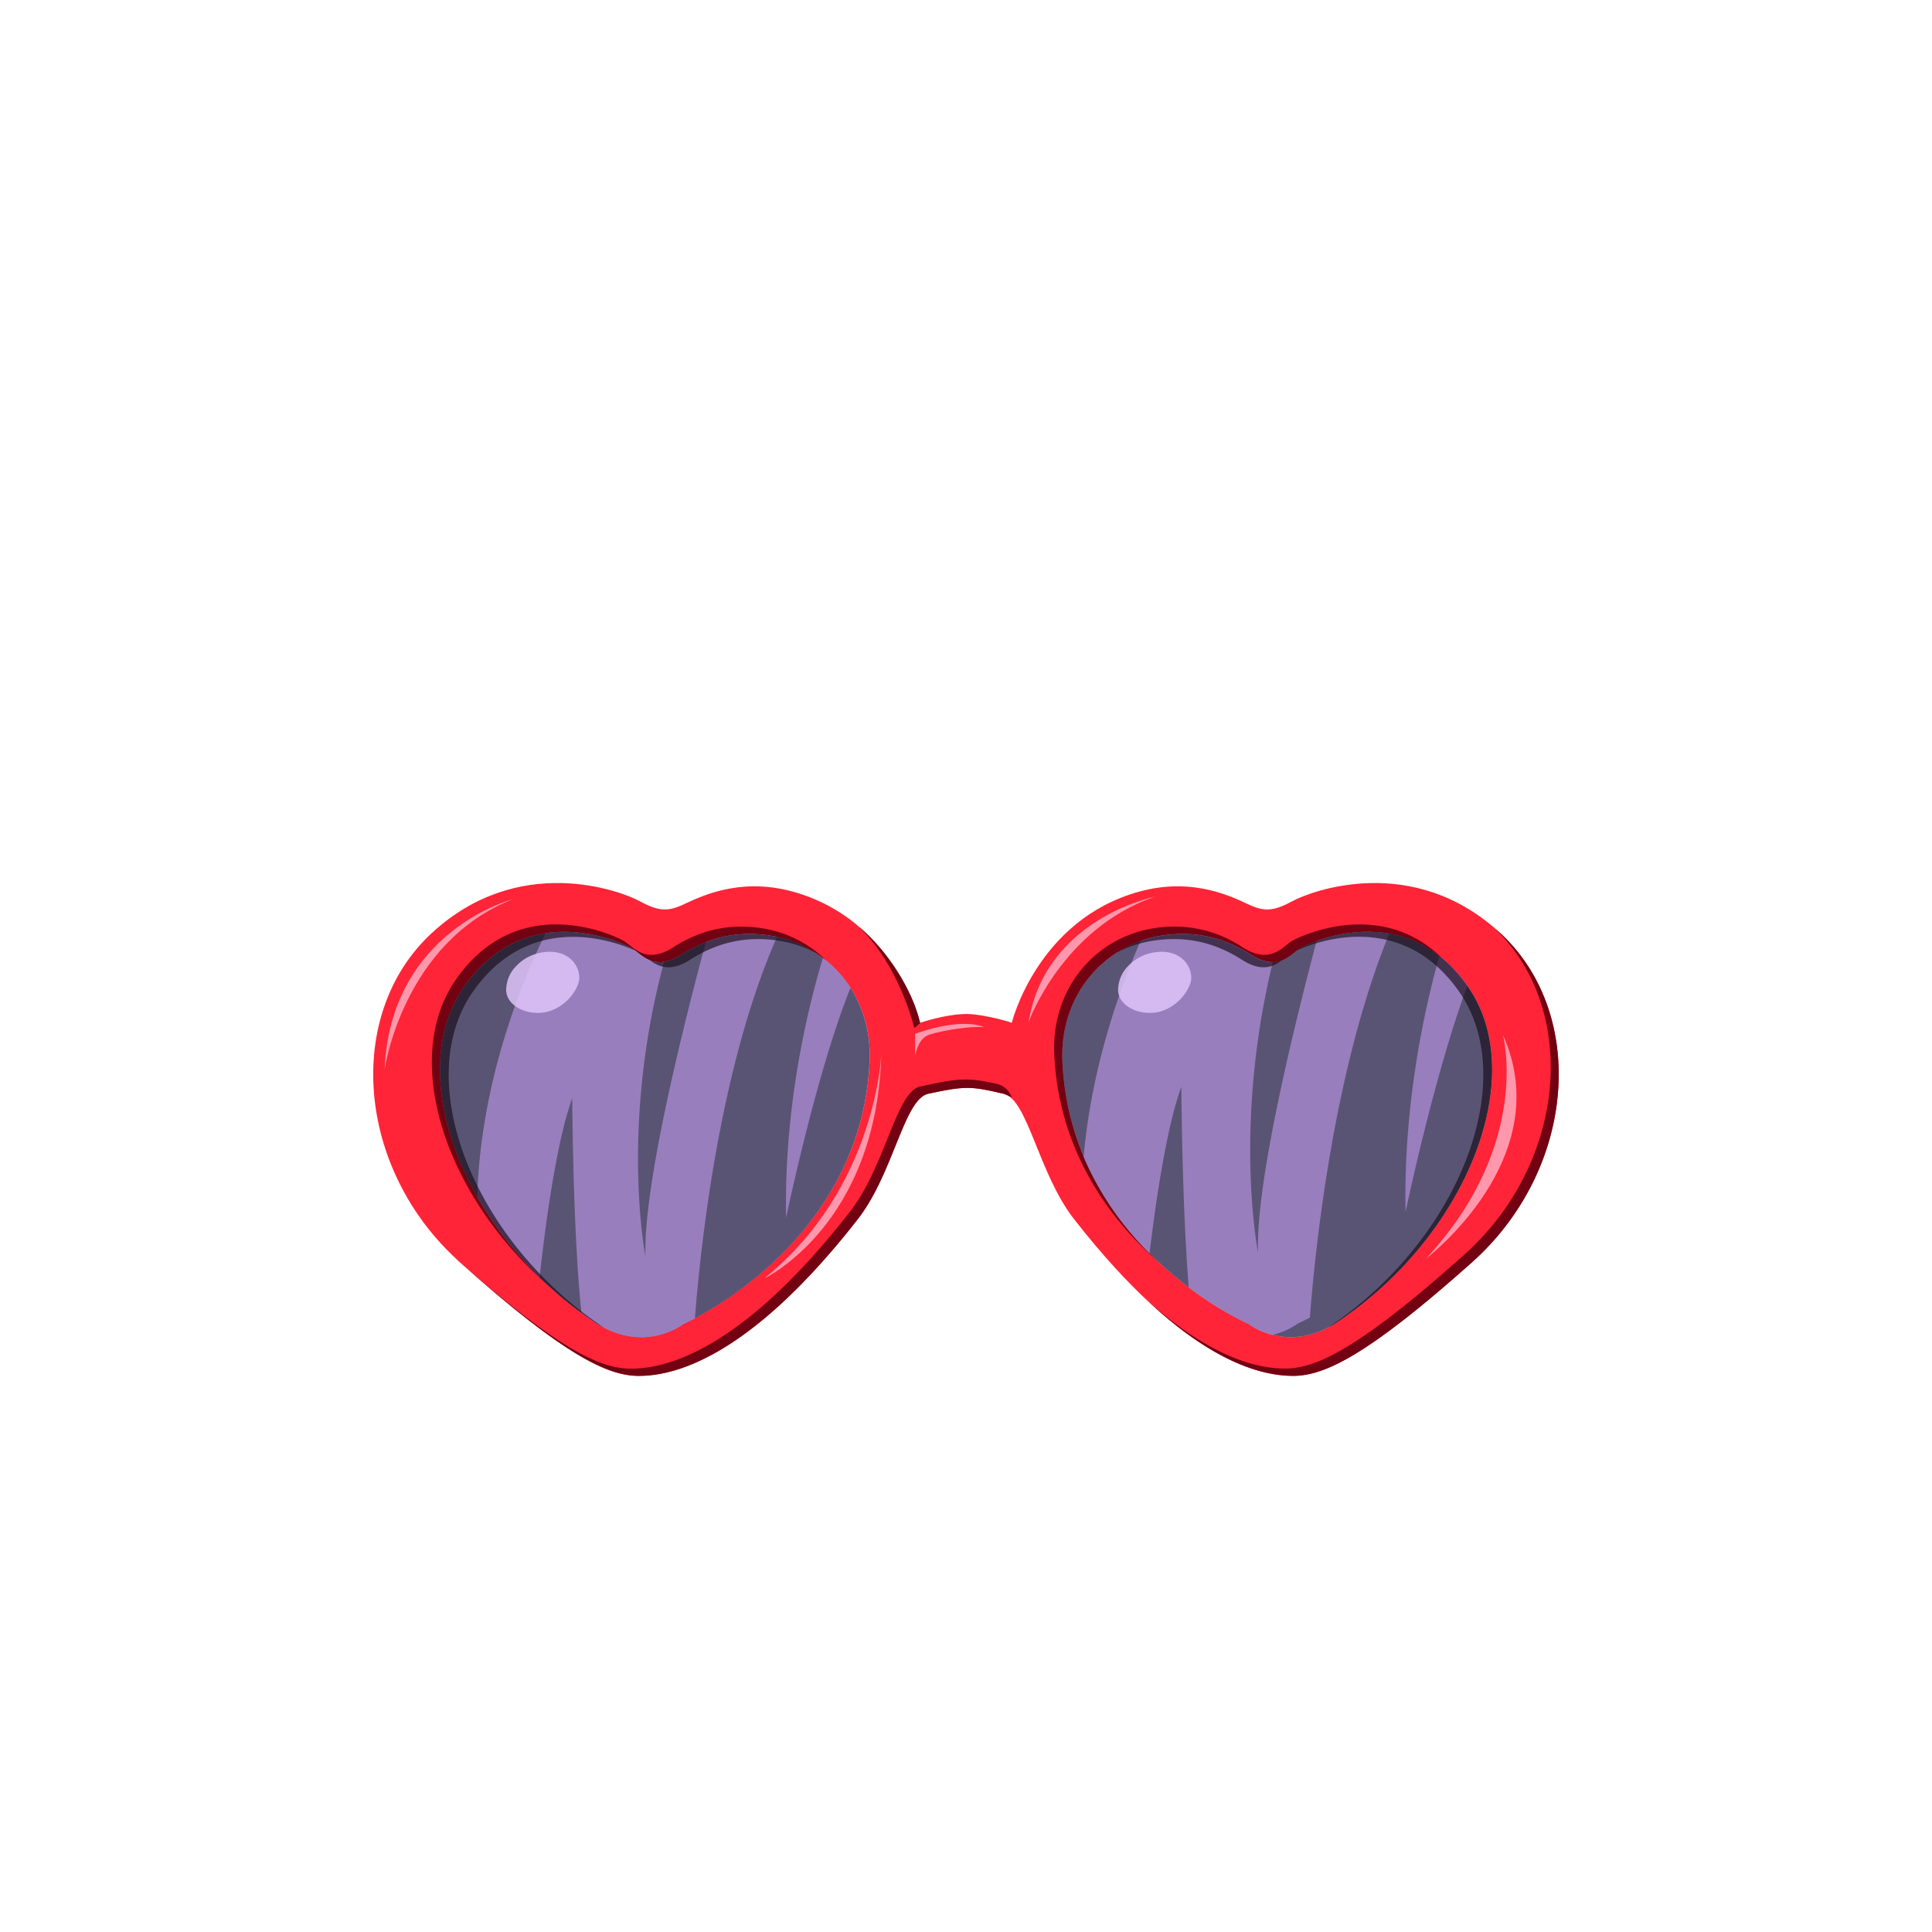<svg id="Assets" xmlns="http://www.w3.org/2000/svg" viewBox="0 0 800 800"><defs><style>.cls-1{fill:#ff2437;}.cls-2{fill:#720111;}.cls-3{fill:#ff98ac;}.cls-4{opacity:0.68;}.cls-5{fill:#0d0434;}.cls-6{opacity:0.59;}.cls-7{fill:#c49bf0;}.cls-8{opacity:0.84;}.cls-9{fill:#e0c5fc;}.cls-10{opacity:0.66;}.cls-11{fill:#170b17;}</style></defs><g id="Forma_5332_copia_2" data-name="Forma 5332 copia 2"><path class="cls-1" d="M621.35,386.49C585.27,353,543,368.88,535.17,373.14s-11.62,4.36-17.9,1.51-22.82-11.7-45.51-5.46c-42.31,11.64-52.8,54.32-52.8,54.32-4.94-1.69-13.92-3.65-18.81-3.65-6.1,0-14.17,2-19.11,3.65,0,0-10.49-42.68-52.8-54.32-22.69-6.24-39.24,2.62-45.51,5.46s-10.08,2.75-17.9-1.51-50.1-20.15-86.18,13.35-31.27,97.75,11.84,136.23,61.11,47,74,47,44.29-5.41,90.73-64.93c14.73-18.89,19.12-49.71,29.12-51.88,15.69-3.41,18-3.07,31.26,0,10,2.31,14.39,33,29.12,51.88,46.44,59.52,77.8,64.93,90.73,64.93s30.92-8.55,74-47S657.42,420,621.35,386.49ZM360.1,439.89C356.33,516.43,283,548.21,283,548.21s-16.37,12.93-37-.91c-53.9-36.13-79.6-102.26-53.7-139s65.17-18,69.18-15.77,9,10.16,20.63,2.73,23.54-9.9,36.71-7.89C342.48,391,361.48,411.82,360.1,439.89ZM554,547.3c-20.65,13.84-37,.91-37,.91s-73.3-31.78-77.07-108.32c-1.38-28.07,17.62-48.89,41.27-52.49,13.17-2,25.1.46,36.71,7.89s16.62-.47,20.63-2.73,43.28-20.93,69.18,15.77S607.89,511.17,554,547.3Z"/></g><g id="Forma_5332_copia_5" data-name="Forma 5332 copia 5"><path class="cls-2" d="M381,423.81c-1.92-9.95-10.49-27.39-25.34-40.08,17,16.42,22.91,41.9,22.91,41.9C379.28,425.4,380.26,424,381,423.81ZM226.23,531.59c-40-37.34-56.41-91.39-33.92-123.26,25.9-36.7,65.17-18,69.18-15.77s9,10.16,20.63,2.73,23.54-9.9,36.71-7.89a48.29,48.29,0,0,1,23.49,10.52,48.27,48.27,0,0,0-26.82-13.56c-13.17-2-25.1.46-36.72,7.89s-16.62-.47-20.63-2.73S214.87,368.59,189,405.3C165.87,438,183.82,494.2,226.23,531.59Zm213.67-91.7c-1.38-28.07,17.62-48.89,41.27-52.49,13.17-2,25.1.46,36.71,7.89s16.62-.47,20.63-2.73c3.5-2,33.86-16.45,58.75,4.31-25.43-25.12-58.43-9.41-62.09-7.35-4,2.26-9,10.17-20.63,2.73a51,51,0,0,0-36.71-7.89c-23.65,3.61-42.65,24.43-41.27,52.5,2,40.32,23.28,68.23,43,85.6C460.84,504.94,441.77,478,439.9,439.89ZM413.5,449c-13.23-3.07-16.78-2.49-32.46.91-10,2.17-14.39,33-29.13,51.89-46.44,59.52-77.8,64.93-90.73,64.93s-30.61-8.4-72.9-46c.73.68,1.46,1.36,2.21,2,43.11,38.48,61.11,47,74,47s44.29-5.41,90.73-64.93c14.73-18.89,19.12-49.71,29.12-51.88,15.69-3.41,18-3.07,31.26,0a31.88,31.88,0,0,1,3.33,1.51A8.53,8.53,0,0,0,413.5,449Zm207.85-62.5c-.85-.78-1.69-1.54-2.54-2.26C654,417.93,649,481.5,606.17,519.69c-43.1,38.48-61.1,47-74,47-9.43,0-28.67-2.88-56.41-27.54,29.54,27.46,49.95,30.57,59.75,30.57,12.92,0,30.92-8.55,74-47S657.42,420,621.35,386.49Z"/></g><g id="Forma_5335" data-name="Forma 5335"><path class="cls-3" d="M316.41,529.4s46.78-22,48.54-93.45C365,436,363.1,491.83,316.41,529.4ZM159.24,442.92s7.44-52.85,53.4-70.69C212.64,372.23,161.63,385.15,159.24,442.92Zm266.7-19.72s13.71-38.62,52.19-51.88C478.13,371.32,432.85,380.28,425.94,423.2Zm-47,4.86v9.4s.74-7.45,6.07-9.1,16.74-3.58,22.45-3C406.61,424.88,398.31,421.25,378.91,428.06Zm243.35.3s12.34,45.34-31.86,92.85C590.4,521.21,645.41,479.65,622.26,428.36Z"/></g><g id="Forma_5332_copia" data-name="Forma 5332 copia" class="cls-4"><path class="cls-5" d="M318.83,387.4c-13.17-2-25.1.46-36.71,7.89s-16.62-.47-20.63-2.73-43.28-20.93-69.18,15.77-.2,102.84,53.7,139c20.65,13.84,37,.91,37,.91s73.3-31.78,77.07-108.32C361.48,411.82,342.48,391,318.83,387.4Z"/></g><g id="Forma_5336" data-name="Forma 5336" class="cls-6"><path class="cls-7" d="M292.29,390.08c-8.28,30.66-26.14,100.67-25,130.22,0,0-10.71-53.45,7.67-122-6.72,1-10.37-4-13.43-5.7-2.44-1.38-18-8.84-35.59-6.17-7.66,15.39-26.88,58.77-28.32,109.14a152.78,152.78,0,0,0,25.81,33.34c2.15-19.64,6.83-56.06,13.52-74.11,0,0,.29,56.54,3.83,88.84,1.72,1.26,3.48,2.5,5.27,3.7,20.65,13.84,37,.91,37,.91s1.74-.75,4.69-2.3c2.51-32.22,10.53-104.83,34-158-1-.21-1.94-.39-2.93-.54A50.62,50.62,0,0,0,292.29,390.08Zm48.47,6.6c-5.71,18.81-16.19,60.12-15.25,107.54,0,0,12.51-60.16,26.66-95.19A48.4,48.4,0,0,0,340.76,396.68Z"/></g><g id="Elipse_5336" data-name="Elipse 5336" class="cls-8"><path class="cls-9" d="M225.55,394.25a18.69,18.69,0,0,0-11.94,5.91,14.2,14.2,0,0,0-4,9.35c-.32,5.67,6.12,10.35,14.29,9.87,7.59-.47,14.33-7,15.86-13.17C240.73,400,235.28,393.06,225.55,394.25Z"/></g><g id="Forma_5332_copia_3" data-name="Forma 5332 copia 3" class="cls-10"><path class="cls-11" d="M263.1,393.66a14.49,14.49,0,0,0-1.61-1.1c-4-2.26-43.28-20.93-69.18,15.77s-.2,102.84,53.7,139a43.65,43.65,0,0,0,4.19,2.48l-.55-.35c-53.9-36.13-79.6-102.26-53.7-139C219.41,377.21,253.84,389.39,263.1,393.66Zm55.73-6.26c-13.17-2-25.1.46-36.71,7.89-5.74,3.67-9.87,3.6-13.06,2.31,3.59,2.66,8.5,5.06,16.7-.19,11.62-7.43,23.54-9.89,36.72-7.89a48.54,48.54,0,0,1,15.2,5A48.27,48.27,0,0,0,318.83,387.4Z"/></g><g id="Forma_5332_copia-2" data-name="Forma 5332 copia" class="cls-4"><path class="cls-5" d="M607.69,408.33c-25.9-36.7-65.17-18-69.18-15.77s-9,10.16-20.63,2.73-23.54-9.9-36.71-7.89c-23.65,3.6-42.65,24.42-41.27,52.49C443.67,516.43,517,548.21,517,548.21s16.37,12.93,37-.91C607.89,511.17,633.59,445,607.69,408.33Z"/></g><g id="Forma_5336-2" data-name="Forma 5336" class="cls-6"><path class="cls-7" d="M545.18,389.66c-9.25,34.9-25.33,100.26-24.25,129,0,0-10.43-52.1,6.1-120.29-2.52,0-5.51-.78-9.15-3.11-11.61-7.43-23.54-9.9-36.71-7.89a48,48,0,0,0-8.85,2.22c-8.35,19-20.27,51.71-23.61,89.41A126.05,126.05,0,0,0,476,519c2.55-21.35,7.06-52.49,13.18-69,0,0,.25,48.77,3.06,83.1A136.1,136.1,0,0,0,517,548.21a28.76,28.76,0,0,0,9.92,4.53A30.14,30.14,0,0,0,537.47,548s1.82-.79,4.91-2.42c2.53-32.45,10.4-104,32.87-158.95C563.22,384.46,552.05,387.18,545.18,389.66Zm50.83,6.2c-6.13,21.86-14.9,61.33-14,106,0,0,11.75-56.48,25.59-93.65A58.22,58.22,0,0,0,596,395.86Z"/></g><g id="Elipse_5336-2" data-name="Elipse 5336" class="cls-8"><path class="cls-9" d="M478.91,394.25A18.64,18.64,0,0,0,467,400.16a14.27,14.27,0,0,0-4,9.35c-.31,5.67,6.13,10.35,14.3,9.87,7.59-.47,14.33-7,15.86-13.17C494.09,400,488.64,393.06,478.91,394.25Z"/></g><g id="Forma_5332_copia_3-2" data-name="Forma 5332 copia 3" class="cls-10"><path class="cls-11" d="M517.88,395.29c-11.61-7.43-23.54-9.9-36.71-7.89a48.27,48.27,0,0,0-18.85,7.12,48.54,48.54,0,0,1,15.2-5c13.18-2,25.1.46,36.72,7.89,8.2,5.25,13.11,2.85,16.7.19C527.75,398.89,523.62,399,517.88,395.29Zm89.81,13c-25.9-36.7-65.17-18-69.18-15.77a14.49,14.49,0,0,0-1.61,1.1c9.26-4.27,43.69-16.45,67.15,16.8,25.9,36.71.2,102.84-53.7,139l-.55.35A43.65,43.65,0,0,0,554,547.3C607.89,511.17,633.59,445,607.69,408.33Z"/></g></svg>